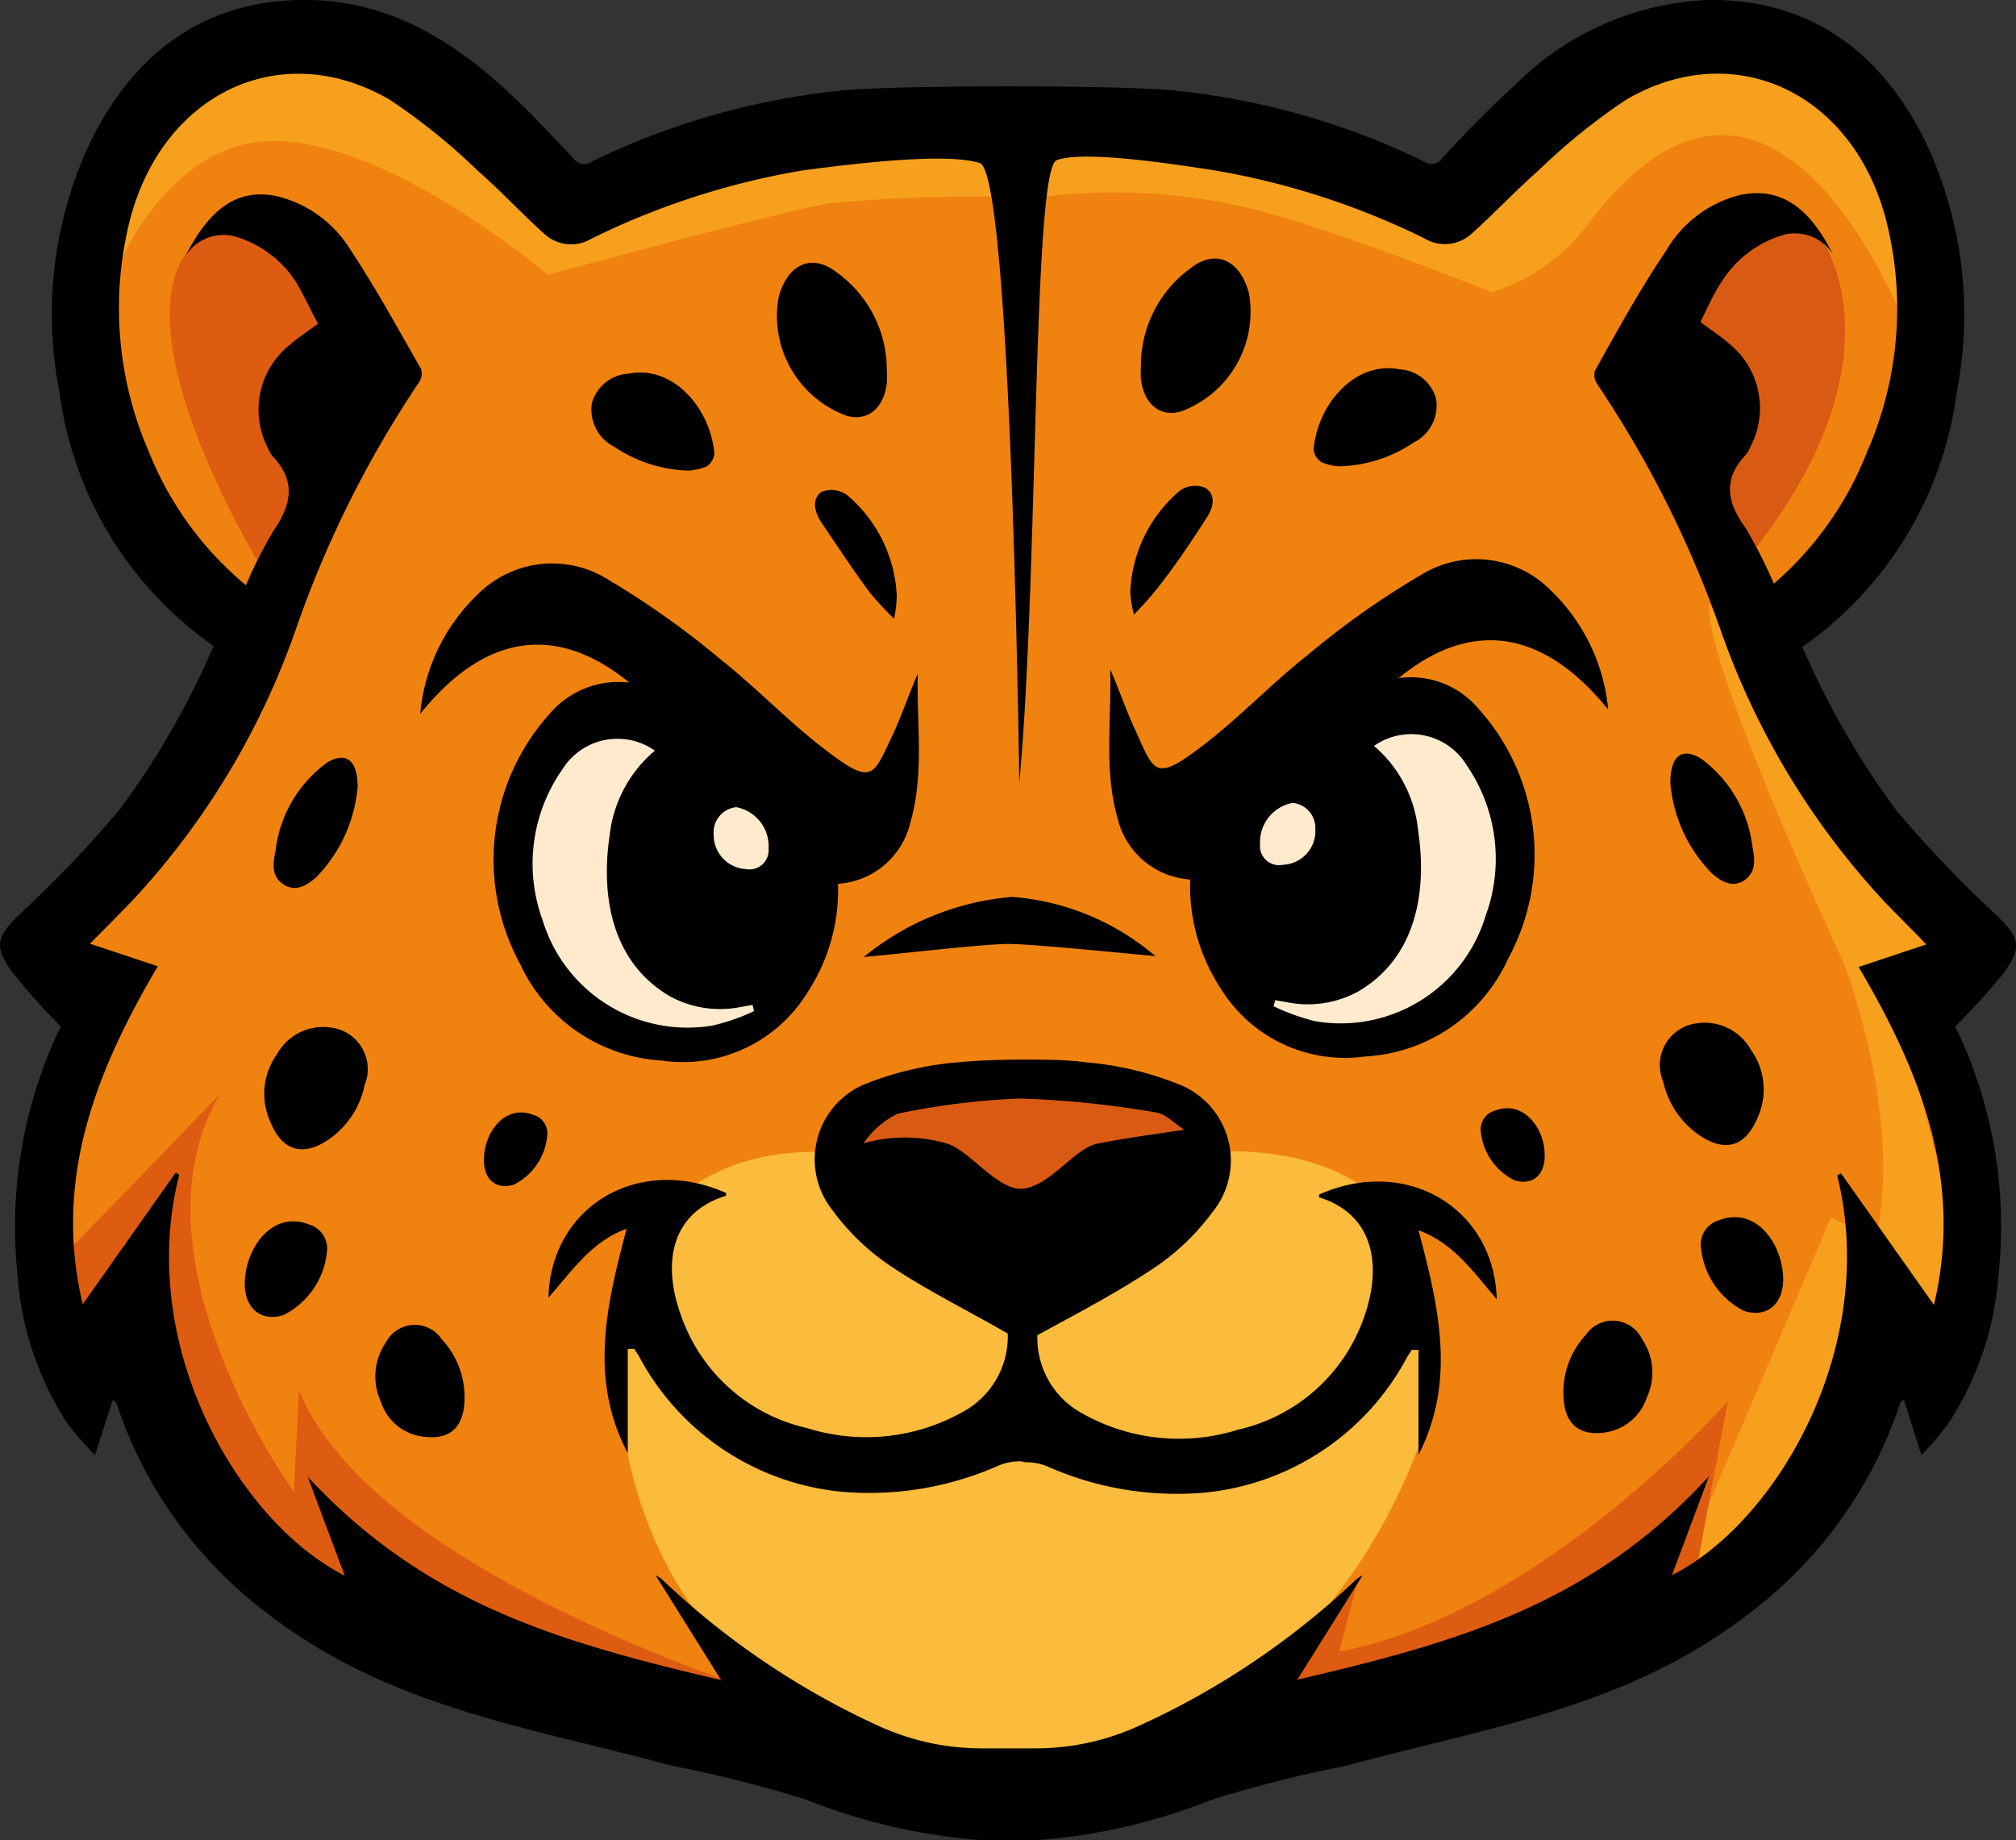 <svg xmlns="http://www.w3.org/2000/svg" viewBox="0 0 89.18 81.41"><rect x="0" y="0" width="89.18" height="81.41" fill="#333333" stroke="none"/><defs><style>.cls-1{fill:#d95b13;}.cls-2{fill:#f6a01e;}.cls-3{fill:#f08210;}.cls-4{fill:#de5c11;}.cls-5{fill:#fbbb3c;}.cls-6{fill:#ffeace;}</style></defs><g id="Capa_2" data-name="Capa 2"><g id="Capa_1-2" data-name="Capa 1"><g id="Guepardo"><path class="cls-1" d="M73.75,13.77l4.12-4.4a3.41,3.41,0,0,1,2.85,1.52c.83,1.54,4.15,5.12-3.22,13.57L75.35,20.9l1.07-3.65-.14-1.66Z"/><polygon class="cls-2" points="84.13 13.73 83.38 6.18 78.98 2.03 71.98 2.29 66.63 6.44 63.56 8.74 49.99 5.55 44.19 5.61 25.52 8.33 12.46 1.19 5.72 5.47 3.71 14.51 18.78 12.61 46.81 10.47 58.55 11.45 64.86 14.44 69.26 14.44 72.09 10.73 74.18 7.08 77.13 6.95 80.74 10.25 83.9 15.14 84.13 13.73"/><path class="cls-3" d="M84.57,15.08S78.68-1.41,70.19,10A8.48,8.48,0,0,1,66,12.93s-5.78-2.31-9.33-3.34a25.73,25.73,0,0,0-10.8-.85A70.55,70.55,0,0,0,36.63,9c-2.5.46-12.4,3.16-12.4,3.16s-7-6-12.24-5.92-8.22,7.57-7.75,10,6.35,10.47,6.35,10.47L7.47,36.55l-4.2,4.28L3.17,60.1,6,59.38,13.82,70.2l10.76,5.36,21.28,5,10.21-3.71L63.84,76l8.82-7-.31,1.72,6.8-4.51,3.7-9.89L85.65,59l.9-9.22-4.16-6.46,4.78-1.9-6.75-6.31L71.4,16s1.69-4.12,4.62-6a3.28,3.28,0,0,1,4.7.87S84.19,16,77.5,24.46l.88,1.68,4.24-3.55Z"/><path class="cls-2" d="M75.59,66.53,81,53.85l1.95,1s1.39-4.3-1.34-12.14c0,0-6.31-13.5-6-16l7.6,11.54,2.18,4.06-1.24,3L86.89,56,85.37,60.1l-2.92-2.68-3.57,10-4,2.15Z"/><path class="cls-4" d="M75.24,68.38,76.43,62s-8.28,9.4-17.19,11.07l.78-3-3.73,5.51,2.61,1.49,10.26-4,5.77-2.88Z"/><path class="cls-4" d="M8,11.57C5.83,15.75,11.5,25,11.5,25L14,20.83l.27-4.73.32-5.39S9.46,8.87,8,11.57Z"/><path class="cls-4" d="M34.45,75.13s-18-5.46-21.22-13.63L13,66S5.49,55.65,9.72,48.41c0,0-5.55,5.79-7.25,7.46a11.4,11.4,0,0,0,.58,3.8l3.44-3.8S4.77,60.7,11.34,67.22C21,76.05,34.45,75.13,34.45,75.13Z"/><path class="cls-5" d="M44.36,79.47C42.31,79.47,30,76.3,27.7,64c-2.58-14.4,9.05-13,9.05-13l8.45,4.32,8.11-4.32S66,49.33,63,63.32C58.43,76.49,46.42,79.47,44.36,79.47Z"/><path d="M44.66,41.76c-1.11,0-4.2.37-6.45.58a11.87,11.87,0,0,1,6.57-2.66,11.05,11.05,0,0,1,6.33,2.62C48.86,42.09,45.76,41.78,44.66,41.76Z"/><path d="M50.16,27.19A15.7,15.7,0,0,0,51.22,26C52,25,52.68,24,53.38,22.9c.3-.44.42-1-.05-1.31a1.17,1.17,0,0,0-1.14.12A6.2,6.2,0,0,0,50,26.2,5,5,0,0,0,50.16,27.19Z"/><path d="M39.55,27.37a14.34,14.34,0,0,1-1.07-1.15c-.74-1-1.45-2.08-2.16-3.13-.29-.44-.41-1,0-1.32a1.2,1.2,0,0,1,1.15.13,6.2,6.2,0,0,1,2.2,4.49A5.69,5.69,0,0,1,39.55,27.37Z"/><path d="M45.17,64.65a2.46,2.46,0,0,0-1,.19,14.11,14.11,0,0,1-7,1.15,11.39,11.39,0,0,1-8.91-6l-.2-.31h-.29v4.61c-1.72-3.27-.95-6.53-.05-9.93-1.54.55-2.43,1.88-3.46,3.05.11-4.06,4-6.35,7.86-4.63,0,0,0,.12,0,.12-2.45.75-2.83,3-2,5.28a7.69,7.69,0,0,0,5.58,5,8.72,8.72,0,0,0,6.88-.71,3.8,3.8,0,0,0,2-3.47c-1.72-1-3.47-1.85-5.11-2.94a10.24,10.24,0,0,1-2.63-2.5A3.61,3.61,0,0,1,38.17,48a14.29,14.29,0,0,1,4.16-1c.9-.08,1.81-.12,2.72-.12h.29c.91,0,1.82,0,2.72.12a14.29,14.29,0,0,1,4.16,1,3.62,3.62,0,0,1,1.42,5.62A10.44,10.44,0,0,1,51,56.13c-1.64,1.09-3.39,2-5.11,2.94a3.8,3.8,0,0,0,2,3.47,8.72,8.72,0,0,0,6.88.71,7.69,7.69,0,0,0,5.58-5c.8-2.27.42-4.53-2-5.28,0,0,0-.08,0-.12,3.84-1.72,7.75.57,7.86,4.63-1-1.17-1.92-2.5-3.46-3.05.9,3.4,1.67,6.66,0,9.93V59.72h-.3l-.2.31a11.39,11.39,0,0,1-8.91,6,14.11,14.11,0,0,1-7-1.15,2.46,2.46,0,0,0-1-.19Z"/><path class="cls-1" d="M45.24,52.59c1.24-.13,2.3-1.81,3.33-2,1.22-.24,2.44-.4,3.82-.61-.45-.28-.85-.73-1.29-.77a42.61,42.61,0,0,0-6-.61,32.75,32.75,0,0,0-5.39.67,3.89,3.89,0,0,0-1.51,1.31,6.69,6.69,0,0,1,3.65,0C42.85,50.84,44.13,52.69,45.24,52.59Z"/><g id="ojos"><ellipse class="cls-6" cx="59.76" cy="38.48" rx="6.87" ry="7.36"/><ellipse class="cls-6" cx="29.94" cy="38.67" rx="6.87" ry="7.36"/><path d="M65.44,31.4a9.63,9.63,0,0,1,1.28,11,7.38,7.38,0,0,1-6.33,4.34A6.46,6.46,0,0,1,54,43.73a8.25,8.25,0,0,1-1.35-4.82,3.54,3.54,0,0,1-3.21-2.7c-.62-2.18-.26-4.4-.33-6.6.4.9.7,1.82,1.11,2.69.83,1.81.84,2.31,2.85.79,1.68-1.26,3.15-2.83,4.8-4.13a36.48,36.48,0,0,1,5-3.53,4.63,4.63,0,0,1,5.75.71,8.38,8.38,0,0,1,2.52,5.25C67.64,27.08,64.3,28,61.87,30A3.91,3.91,0,0,1,65.44,31.4ZM58.18,45.18a6.7,6.7,0,0,0,7.54-4.67,7.3,7.3,0,0,0-.83-6.64A2.87,2.87,0,0,0,60.78,33a5.63,5.63,0,0,1,1.95,3.73c.42,2.79-.12,5.65-2.64,7.13a4.66,4.66,0,0,1-3.21.47l-.47-.08-.07.27A9.59,9.59,0,0,0,58.18,45.18Zm0-8.44a1.11,1.11,0,0,0-1-1.22,1.77,1.77,0,0,0-1.44,1.84.84.84,0,0,0,1,.9A1.5,1.5,0,0,0,58.19,36.74Z"/><path d="M27.84,30.2c-2.44-2-5.78-2.93-9.25,1.38a8.31,8.31,0,0,1,2.51-5.25,4.65,4.65,0,0,1,5.75-.72,38.18,38.18,0,0,1,5,3.54c1.64,1.3,3.12,2.87,4.79,4.12,2,1.52,2,1,2.86-.78.4-.87.71-1.79,1.1-2.69-.06,2.19.3,4.41-.33,6.59a3.52,3.52,0,0,1-3.2,2.71,8.26,8.26,0,0,1-1.36,4.82,6.46,6.46,0,0,1-6.44,3A7.39,7.39,0,0,1,23,42.63a9.64,9.64,0,0,1,1.27-11A4,4,0,0,1,27.84,30.2Zm5.52,14.53-.07-.27-.47.08a4.65,4.65,0,0,1-3.2-.47c-2.52-1.49-3.06-4.34-2.65-7.13a5.72,5.72,0,0,1,2-3.73,2.87,2.87,0,0,0-4.1.84A7.26,7.26,0,0,0,24,40.7a6.7,6.7,0,0,0,7.53,4.67A9.14,9.14,0,0,0,33.36,44.73ZM33,38.45a.85.85,0,0,0,1-.9,1.76,1.76,0,0,0-1.43-1.84,1.12,1.12,0,0,0-1,1.21A1.51,1.51,0,0,0,33,38.45Z"/></g><g id="manchas"><path d="M50.47,16.2a5,5,0,0,0,0,.55c.12,1.1.83,1.73,1.78,1.45a4.7,4.7,0,0,0,3-5.22c-.37-1.43-1.44-2-2.56-1.13A5.32,5.32,0,0,0,50.47,16.2Z"/><path d="M69.16,61.64c0,1.24.58,1.86,1.7,1.75a2.3,2.3,0,0,0,2-1.59,2.62,2.62,0,0,0-.23-2.57,1.44,1.44,0,0,0-2.49-.16A3.7,3.7,0,0,0,69.16,61.64Z"/><path d="M75.29,50.3c1.08.67,1.94.4,2.46-.86a3,3,0,0,0-.3-3,2.34,2.34,0,0,0-2.37-1.17,1.86,1.86,0,0,0-1.51,2.57A3.9,3.9,0,0,0,75.29,50.3Z"/><path d="M59.22,20.63a6.1,6.1,0,0,0,3.31-1.05,1.83,1.83,0,0,0,1-1.92,1.77,1.77,0,0,0-1.62-1.32c-2-.39-3.64,1.59-3.8,3.55a.77.77,0,0,0,.35.56A2.4,2.4,0,0,0,59.22,20.63Z"/><path d="M75.24,55.12A3.51,3.51,0,0,0,77.16,58c1,.31,1.75-.3,1.72-1.48C78.83,55,77.66,53.33,76,54A1.1,1.1,0,0,0,75.24,55.12Z"/><path d="M65.5,50A2.7,2.7,0,0,0,67,52.22c.78.24,1.36-.23,1.33-1.14,0-1.15-.94-2.44-2.21-1.94A.85.85,0,0,0,65.5,50Z"/><path d="M73.89,34.64a6.47,6.47,0,0,0,1.84,4c.43.38.93.65,1.44.3s.47-.9.35-1.48a5.67,5.67,0,0,0-2.29-3.91C74.41,33.06,73.89,33.42,73.89,34.64Z"/><path d="M39.23,16.39a5,5,0,0,1,0,.55c-.12,1.1-.84,1.73-1.79,1.45a4.7,4.7,0,0,1-3-5.22c.37-1.44,1.43-2,2.56-1.13A5.31,5.31,0,0,1,39.23,16.39Z"/><path d="M20.55,61.83c0,1.24-.58,1.86-1.71,1.74a2.25,2.25,0,0,1-2-1.58,2.64,2.64,0,0,1,.22-2.58,1.44,1.44,0,0,1,2.49-.15A3.76,3.76,0,0,1,20.55,61.83Z"/><path d="M14.42,50.49c-1.08.67-1.95.4-2.46-.86a3,3,0,0,1,.3-3,2.32,2.32,0,0,1,2.37-1.17A1.85,1.85,0,0,1,16.13,48,3.85,3.85,0,0,1,14.42,50.49Z"/><path d="M30.48,20.82a6.18,6.18,0,0,1-3.3-1.05,1.85,1.85,0,0,1-1-1.92,1.79,1.79,0,0,1,1.63-1.32c2-.39,3.64,1.59,3.79,3.55a.76.76,0,0,1-.35.56A2.7,2.7,0,0,1,30.48,20.82Z"/><path d="M14.47,55.31a3.52,3.52,0,0,1-1.93,2.87c-1,.31-1.75-.3-1.71-1.48.05-1.49,1.21-3.18,2.86-2.52A1.11,1.11,0,0,1,14.47,55.31Z"/><path d="M24.21,50.2a2.69,2.69,0,0,1-1.48,2.21c-.78.24-1.35-.23-1.32-1.14,0-1.15.93-2.45,2.2-1.94A.84.84,0,0,1,24.21,50.2Z"/><path d="M15.82,34.82a6.53,6.53,0,0,1-1.84,4c-.44.38-.93.65-1.45.3s-.47-.9-.34-1.48a5.63,5.63,0,0,1,2.29-3.91C15.3,33.25,15.82,33.61,15.82,34.82Z"/></g><path d="M43.35,7.22c-1.4-.48-5.48,0-7.91.33a33.87,33.87,0,0,0-9.26,3,1.75,1.75,0,0,1-2.13-.23c-1-.9-1.92-1.9-2.93-2.78a27.45,27.45,0,0,0-3.85-3.11C12.47,1.61,7.18,4.09,5.73,9.8A15.94,15.94,0,0,0,6.59,20a14.76,14.76,0,0,0,4.29,5.89,19.48,19.48,0,0,1,1.25-2.46c.78-1.14.95-2.17-.06-3.23a1.44,1.44,0,0,1-.23-.4,3.67,3.67,0,0,1,1-4.56c.37-.32.77-.58,1.23-.92-.35-.63-.64-1.3-1-1.88a4.82,4.82,0,0,0-2.75-2,2,2,0,0,0-2.1.86c1.07-2.12,2.35-3,4.07-2.61A5.25,5.25,0,0,1,15.47,11c1.14,1.71,2.13,3.54,3.16,5.33a.71.71,0,0,1-.1.59,47.58,47.58,0,0,0-5.45,10.94,34,34,0,0,1-7.24,12c-.58.6-1.17,1.19-1.86,1.89l3,1c-2.69,4.57-4.65,9.37-3.32,14.95l4.11-5.82.16.09C6,59.57,10.59,67.35,15.25,69.71l-1.64-4.38c5.24,5.65,11.2,7.33,18.29,9L29,69.69a2,2,0,0,1,.28.18,35,35,0,0,0,9.57,6.48,11,11,0,0,0,4.54,1h2.46a11,11,0,0,0,4.54-1A35,35,0,0,0,60,69.87a2,2,0,0,1,.28-.18l-2.89,4.62c7.09-1.65,13-3.33,18.21-9l-1.64,4.38C78.6,67.35,83.15,59.57,81.27,52l.17-.09,4.11,5.82c1.33-5.58-.64-10.38-3.33-14.95l3-1c-.69-.7-1.28-1.29-1.86-1.89a34.18,34.18,0,0,1-7.24-12A48,48,0,0,0,70.66,17a.72.72,0,0,1-.11-.59c1-1.79,2-3.62,3.16-5.33A5.25,5.25,0,0,1,77,8.62c1.73-.34,3,.49,4.07,2.61a2,2,0,0,0-2.1-.86,4.82,4.82,0,0,0-2.75,2c-.4.58-.69,1.25-1,1.88.46.34.86.6,1.23.92a3.67,3.67,0,0,1,1,4.56,1.44,1.44,0,0,1-.23.4c-1,1.06-.84,2.09,0,3.23a22.56,22.56,0,0,1,1.25,2.46A14.84,14.84,0,0,0,82.59,20,15.8,15.8,0,0,0,83.45,9.8C82,4.09,76.71,1.61,71.92,4.42a27.45,27.45,0,0,0-3.85,3.11c-1,.88-1.94,1.88-2.94,2.78a1.75,1.75,0,0,1-2.13.23,33.87,33.87,0,0,0-9.26-3c-2.42-.38-5.93-.87-7-.45s-.8,18.41-1.65,27.54C45.09,34.64,44.75,7.7,43.35,7.22ZM51.87,4A32.53,32.53,0,0,1,63,7.15.57.57,0,0,0,63.8,7c1-1.1,2.08-2.2,3.19-3.21A12.83,12.83,0,0,1,75.48,0c4.3-.07,7.52,2,9.61,6.09a17.89,17.89,0,0,1,1.47,11.25,16.31,16.31,0,0,1-6.83,11.28,36.39,36.39,0,0,0,4.17,7.25,52.37,52.37,0,0,0,4.36,4.57c1.06,1,1.23,1.43.38,2.6a28.3,28.3,0,0,1-2.16,2.38,2.68,2.68,0,0,1,.17.32A20.25,20.25,0,0,1,88.4,56.45,13.78,13.78,0,0,1,86.17,63,16.25,16.25,0,0,1,85,64.38l-.78-2.46c-.11.1-.16.13-.17.18a19.24,19.24,0,0,1-6.41,9.08c-5.5,4.35-11.56,5.17-18.1,6.94a56,56,0,0,0-5.9,1.49,26.26,26.26,0,0,1-7.76,1.8H43.4a26.26,26.26,0,0,1-7.76-1.8,56,56,0,0,0-5.9-1.49c-6.54-1.77-12.68-2.59-18.17-6.94A19.1,19.1,0,0,1,5.16,62.1c0-.05-.07-.08-.17-.18L4.2,64.38A16.25,16.25,0,0,1,3,63,13.78,13.78,0,0,1,.78,56.45,20.45,20.45,0,0,1,2.53,45.74a2.68,2.68,0,0,1,.17-.32A28.3,28.3,0,0,1,.54,43c-.85-1.17-.68-1.57.38-2.6a50.92,50.92,0,0,0,4.36-4.57,35.91,35.91,0,0,0,4.17-7.25A16.27,16.27,0,0,1,2.63,17.34,17.82,17.82,0,0,1,4.09,6.09C6.18,2,9.4-.07,13.71,0c3.28.06,6,1.57,8.49,3.81,1.1,1,2.14,2.11,3.18,3.21a.57.57,0,0,0,.8.13A32.53,32.53,0,0,1,37.31,4C39.68,3.76,49.51,3.76,51.87,4Z"/></g></g></g></svg>